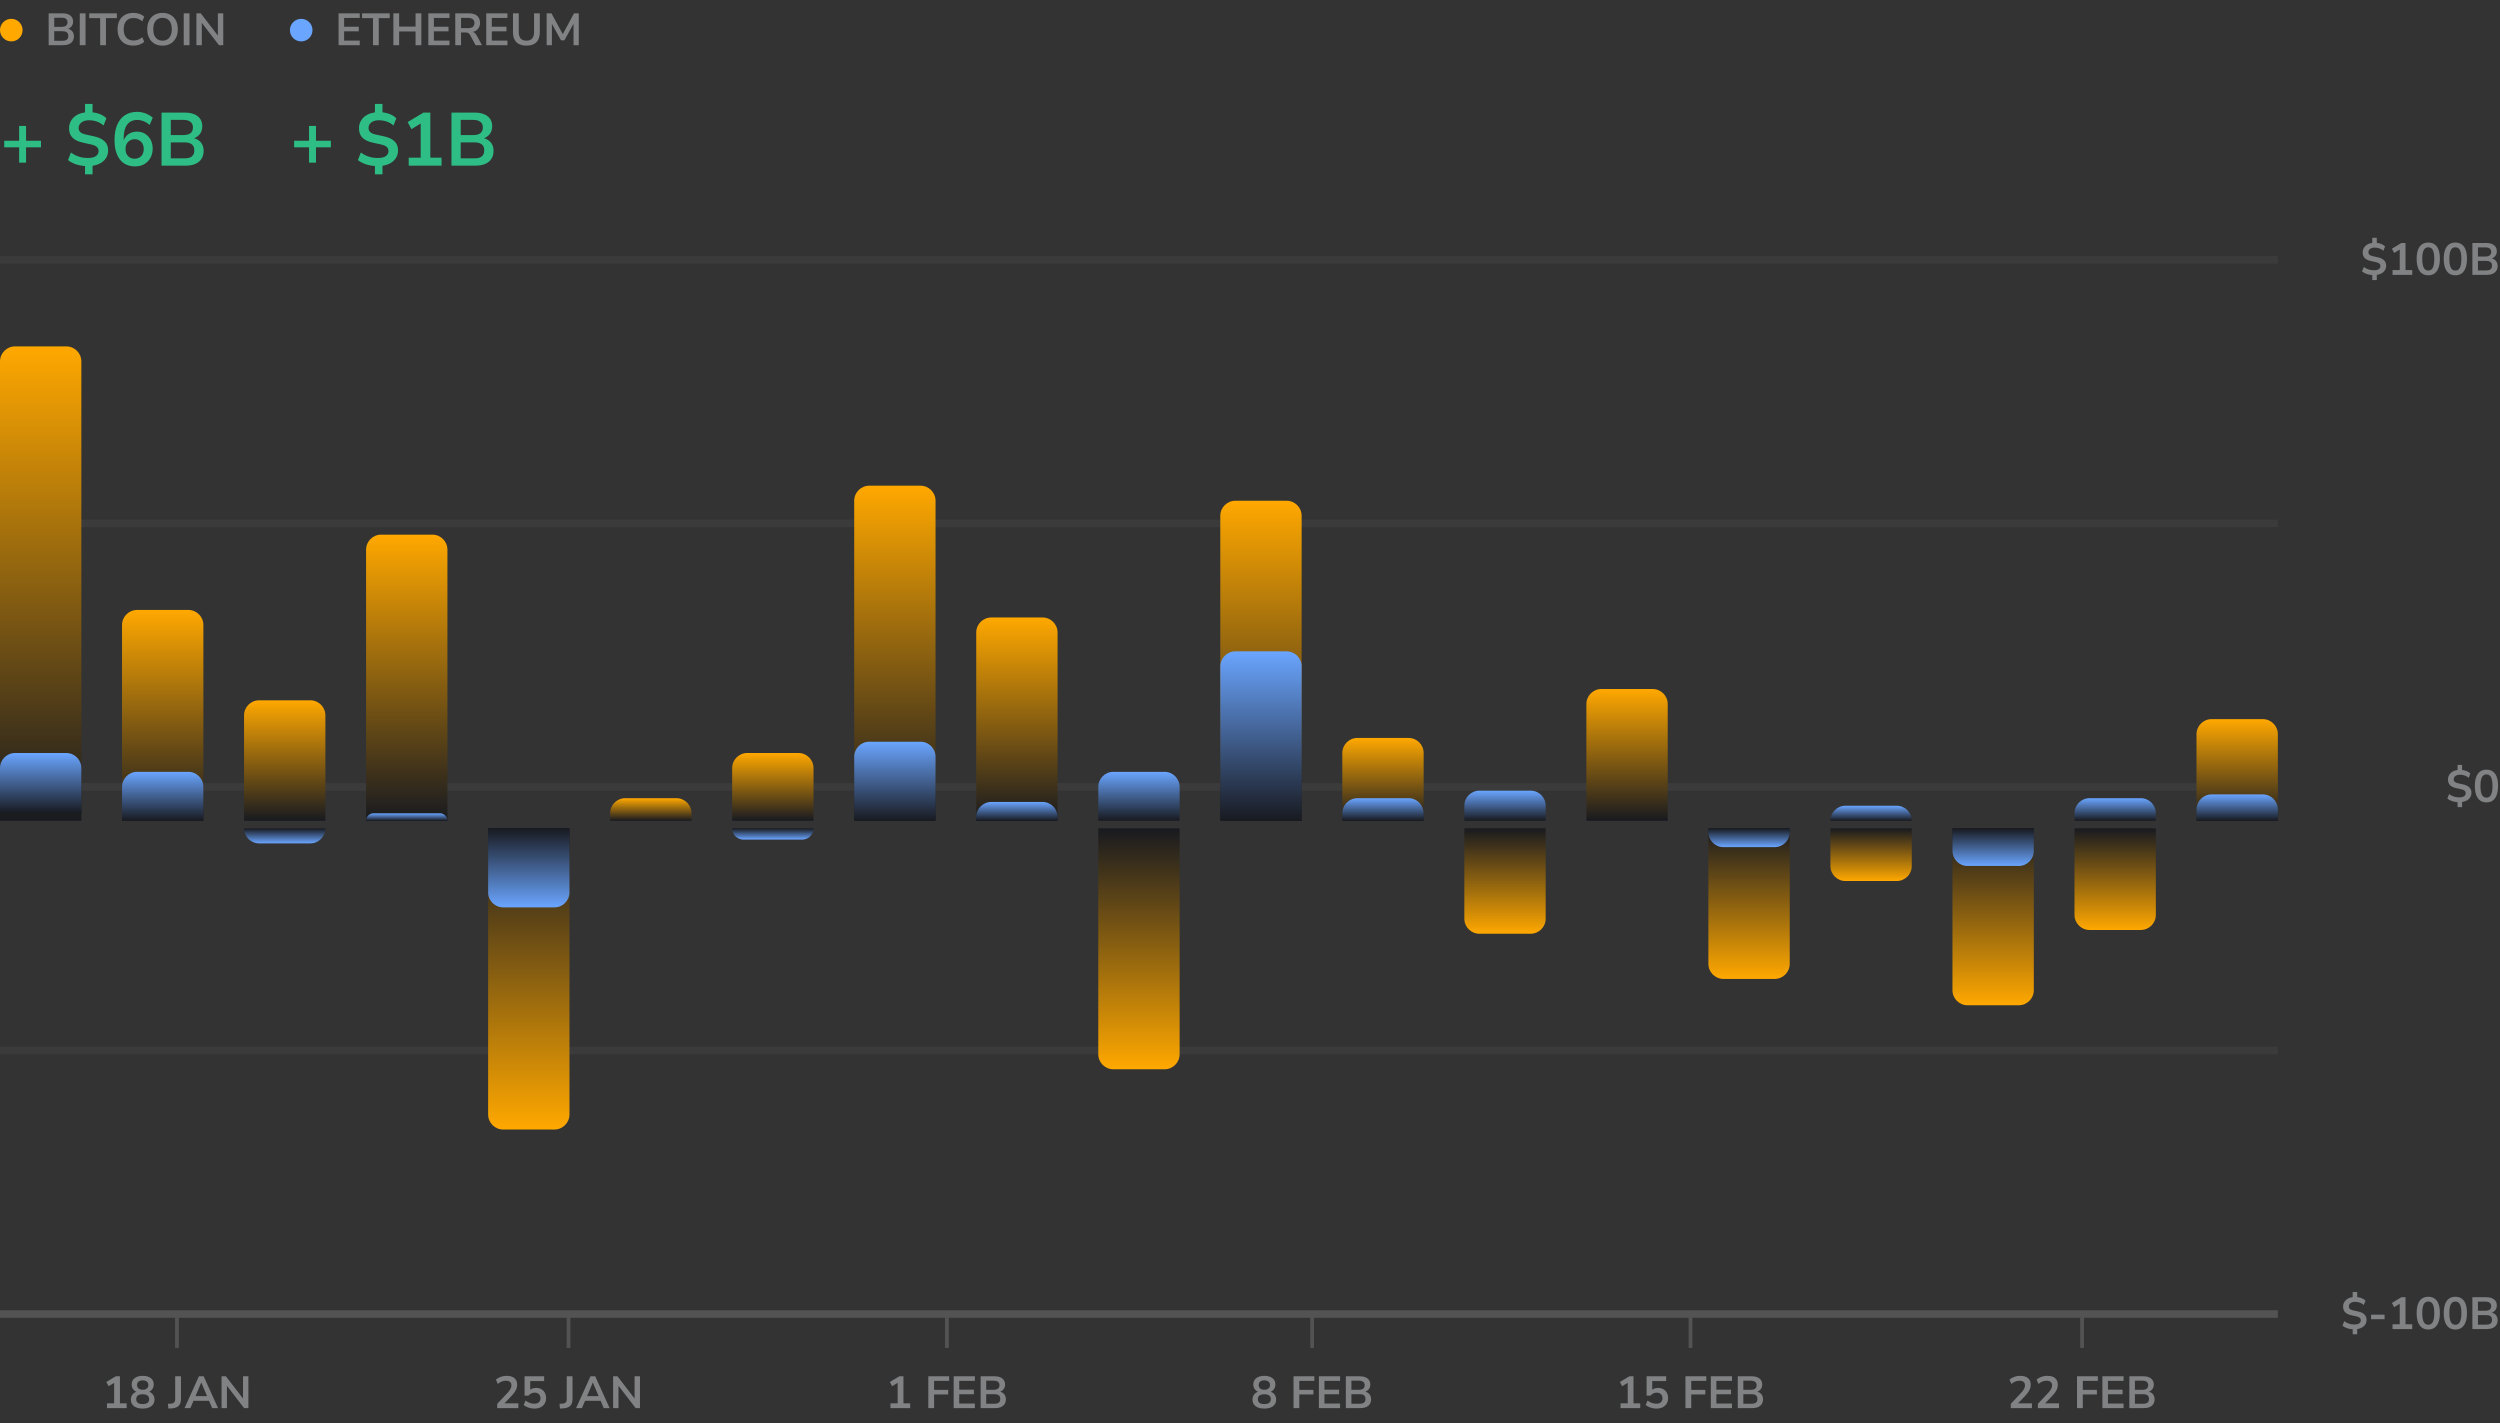 <svg width="664" height="378" viewBox="0 0 664 378" fill="none" xmlns="http://www.w3.org/2000/svg">
<rect x="0" y="0" width="664" height="378" fill="#333333" stroke="none"/>
<rect y="68" width="605" height="2" fill="white" fill-opacity="0.04"/>
<rect y="138" width="605" height="2" fill="white" fill-opacity="0.04"/>
<rect y="208" width="605" height="2" fill="white" fill-opacity="0.04"/>
<rect y="278" width="605" height="2" fill="white" fill-opacity="0.04"/>
<rect y="348" width="605" height="2" fill="white" fill-opacity="0.16"/>
<rect x="46.5" y="350" width="1" height="8" fill="white" fill-opacity="0.16"/>
<path d="M28.41 374V372.728H30.318V366.836H31.062L28.842 368.18L28.242 367.052L30.762 365.54H31.854V372.728H33.642V374H28.41ZM37.897 374.12C36.913 374.12 36.141 373.908 35.581 373.484C35.029 373.06 34.753 372.472 34.753 371.72C34.753 371.32 34.833 370.968 34.993 370.664C35.161 370.352 35.389 370.1 35.677 369.908C35.965 369.716 36.293 369.596 36.661 369.548V369.8C36.325 369.728 36.029 369.596 35.773 369.404C35.517 369.204 35.317 368.96 35.173 368.672C35.037 368.376 34.969 368.052 34.969 367.7C34.969 366.988 35.233 366.432 35.761 366.032C36.289 365.624 37.005 365.42 37.909 365.42C38.805 365.42 39.517 365.624 40.045 366.032C40.573 366.432 40.837 366.988 40.837 367.7C40.837 368.052 40.765 368.376 40.621 368.672C40.485 368.968 40.289 369.212 40.033 369.404C39.785 369.596 39.493 369.724 39.157 369.788V369.548C39.533 369.596 39.861 369.72 40.141 369.92C40.421 370.112 40.641 370.364 40.801 370.676C40.961 370.98 41.041 371.328 41.041 371.72C41.041 372.472 40.761 373.06 40.201 373.484C39.649 373.908 38.881 374.12 37.897 374.12ZM37.897 372.92C38.465 372.92 38.893 372.812 39.181 372.596C39.469 372.372 39.613 372.044 39.613 371.612C39.613 371.18 39.469 370.856 39.181 370.64C38.893 370.424 38.465 370.316 37.897 370.316C37.337 370.316 36.909 370.424 36.613 370.64C36.325 370.856 36.181 371.18 36.181 371.612C36.181 372.044 36.325 372.372 36.613 372.596C36.909 372.812 37.337 372.92 37.897 372.92ZM37.897 369.116C38.369 369.116 38.737 369.004 39.001 368.78C39.273 368.556 39.409 368.248 39.409 367.856C39.409 367.472 39.273 367.172 39.001 366.956C38.737 366.732 38.369 366.62 37.897 366.62C37.425 366.62 37.057 366.732 36.793 366.956C36.529 367.172 36.397 367.476 36.397 367.868C36.397 368.252 36.529 368.556 36.793 368.78C37.057 369.004 37.425 369.116 37.897 369.116ZM44.715 374.108L44.607 372.848L45.459 372.8C45.699 372.784 45.895 372.732 46.047 372.644C46.207 372.548 46.327 372.416 46.407 372.248C46.487 372.072 46.527 371.864 46.527 371.624V365.54H48.063V371.612C48.063 372.116 47.975 372.544 47.799 372.896C47.623 373.248 47.359 373.52 47.007 373.712C46.655 373.904 46.219 374.02 45.699 374.06L44.715 374.108ZM49.004 374L52.832 365.54H54.092L57.92 374H56.36L55.34 371.624L55.988 372.044H50.924L51.572 371.624L50.564 374H49.004ZM53.444 367.208L51.764 371.204L51.452 370.82H55.46L55.16 371.204L53.468 367.208H53.444ZM58.846 374V365.54H59.998L64.858 371.852H64.546V365.54H65.974V374H64.834L59.974 367.676H60.274V374H58.846Z" fill="#808283"/>
<rect x="150.5" y="350" width="1" height="8" fill="white" fill-opacity="0.16"/>
<path d="M132.062 374V372.86L134.798 369.944C135.046 369.68 135.242 369.436 135.386 369.212C135.538 368.988 135.65 368.772 135.722 368.564C135.794 368.356 135.83 368.148 135.83 367.94C135.83 367.54 135.702 367.236 135.446 367.028C135.198 366.82 134.834 366.716 134.354 366.716C133.978 366.716 133.61 366.788 133.25 366.932C132.898 367.068 132.558 367.284 132.23 367.58L131.714 366.428C132.05 366.124 132.47 365.88 132.974 365.696C133.478 365.512 134.002 365.42 134.546 365.42C135.154 365.42 135.666 365.512 136.082 365.696C136.498 365.88 136.814 366.148 137.03 366.5C137.246 366.852 137.354 367.28 137.354 367.784C137.354 368.04 137.322 368.292 137.258 368.54C137.202 368.78 137.11 369.02 136.982 369.26C136.862 369.5 136.706 369.748 136.514 370.004C136.33 370.252 136.106 370.512 135.842 370.784L133.586 373.136V372.728H137.678V374H132.062ZM141.969 374.12C141.601 374.12 141.237 374.08 140.877 374C140.525 373.92 140.193 373.808 139.881 373.664C139.577 373.52 139.313 373.352 139.089 373.16L139.593 371.984C139.961 372.264 140.341 372.476 140.733 372.62C141.125 372.756 141.529 372.824 141.945 372.824C142.449 372.824 142.841 372.696 143.121 372.44C143.409 372.176 143.553 371.824 143.553 371.384C143.553 370.936 143.417 370.576 143.145 370.304C142.873 370.024 142.501 369.884 142.029 369.884C141.685 369.884 141.377 369.952 141.105 370.088C140.833 370.216 140.585 370.416 140.361 370.688H139.329V365.54H144.525V366.812H140.829V369.5H140.433C140.641 369.22 140.913 369.004 141.249 368.852C141.593 368.7 141.973 368.624 142.389 368.624C142.925 368.624 143.389 368.74 143.781 368.972C144.181 369.196 144.489 369.512 144.705 369.92C144.929 370.32 145.041 370.788 145.041 371.324C145.041 371.876 144.917 372.364 144.669 372.788C144.421 373.204 144.065 373.532 143.601 373.772C143.145 374.004 142.601 374.12 141.969 374.12ZM148.715 374.108L148.607 372.848L149.459 372.8C149.699 372.784 149.895 372.732 150.047 372.644C150.207 372.548 150.327 372.416 150.407 372.248C150.487 372.072 150.527 371.864 150.527 371.624V365.54H152.063V371.612C152.063 372.116 151.975 372.544 151.799 372.896C151.623 373.248 151.359 373.52 151.007 373.712C150.655 373.904 150.219 374.02 149.699 374.06L148.715 374.108ZM153.004 374L156.832 365.54H158.092L161.92 374H160.36L159.34 371.624L159.988 372.044H154.924L155.572 371.624L154.564 374H153.004ZM157.444 367.208L155.764 371.204L155.452 370.82H159.46L159.16 371.204L157.468 367.208H157.444ZM162.846 374V365.54H163.998L168.858 371.852H168.546V365.54H169.974V374H168.834L163.974 367.676H164.274V374H162.846Z" fill="#808283"/>
<rect x="251" y="350" width="1" height="8" fill="white" fill-opacity="0.16"/>
<path d="M236.513 374V372.728H238.421V366.836H239.165L236.945 368.18L236.345 367.052L238.865 365.54H239.957V372.728H241.745V374H236.513ZM246.559 374V365.54H252.091V366.764H248.095V369.152H251.839V370.376H248.095V374H246.559ZM253.297 374V365.54H258.925V366.764H254.773V369.092H258.661V370.316H254.773V372.776H258.925V374H253.297ZM260.457 374V365.54H264.153C265.041 365.54 265.729 365.736 266.217 366.128C266.705 366.512 266.949 367.048 266.949 367.736C266.949 368.248 266.801 368.68 266.505 369.032C266.209 369.384 265.805 369.62 265.293 369.74V369.56C265.685 369.616 266.021 369.736 266.301 369.92C266.581 370.104 266.793 370.34 266.937 370.628C267.089 370.916 267.165 371.252 267.165 371.636C267.165 372.132 267.049 372.56 266.817 372.92C266.593 373.272 266.265 373.54 265.833 373.724C265.401 373.908 264.885 374 264.285 374H260.457ZM261.933 372.836H264.093C264.309 372.836 264.501 372.82 264.669 372.788C264.845 372.756 264.993 372.708 265.113 372.644C265.241 372.572 265.345 372.484 265.425 372.38C265.513 372.276 265.577 372.156 265.617 372.02C265.657 371.884 265.677 371.732 265.677 371.564C265.677 371.388 265.657 371.232 265.617 371.096C265.577 370.96 265.513 370.844 265.425 370.748C265.345 370.644 265.241 370.56 265.113 370.496C264.993 370.424 264.845 370.372 264.669 370.34C264.501 370.308 264.309 370.292 264.093 370.292H261.933V372.836ZM261.933 369.128H263.889C264.417 369.128 264.809 369.028 265.065 368.828C265.329 368.62 265.461 368.316 265.461 367.916C265.461 367.516 265.329 367.216 265.065 367.016C264.809 366.808 264.417 366.704 263.889 366.704H261.933V369.128Z" fill="#808283"/>
<rect x="348" y="350" width="1" height="8" fill="white" fill-opacity="0.16"/>
<path d="M335.805 374.12C334.821 374.12 334.049 373.908 333.489 373.484C332.937 373.06 332.661 372.472 332.661 371.72C332.661 371.32 332.741 370.968 332.901 370.664C333.069 370.352 333.297 370.1 333.585 369.908C333.873 369.716 334.201 369.596 334.569 369.548V369.8C334.233 369.728 333.937 369.596 333.681 369.404C333.425 369.204 333.225 368.96 333.081 368.672C332.945 368.376 332.877 368.052 332.877 367.7C332.877 366.988 333.141 366.432 333.669 366.032C334.197 365.624 334.913 365.42 335.817 365.42C336.713 365.42 337.425 365.624 337.953 366.032C338.481 366.432 338.745 366.988 338.745 367.7C338.745 368.052 338.673 368.376 338.529 368.672C338.393 368.968 338.197 369.212 337.941 369.404C337.693 369.596 337.401 369.724 337.065 369.788V369.548C337.441 369.596 337.769 369.72 338.049 369.92C338.329 370.112 338.549 370.364 338.709 370.676C338.869 370.98 338.949 371.328 338.949 371.72C338.949 372.472 338.669 373.06 338.109 373.484C337.557 373.908 336.789 374.12 335.805 374.12ZM335.805 372.92C336.373 372.92 336.801 372.812 337.089 372.596C337.377 372.372 337.521 372.044 337.521 371.612C337.521 371.18 337.377 370.856 337.089 370.64C336.801 370.424 336.373 370.316 335.805 370.316C335.245 370.316 334.817 370.424 334.521 370.64C334.233 370.856 334.089 371.18 334.089 371.612C334.089 372.044 334.233 372.372 334.521 372.596C334.817 372.812 335.245 372.92 335.805 372.92ZM335.805 369.116C336.277 369.116 336.645 369.004 336.909 368.78C337.181 368.556 337.317 368.248 337.317 367.856C337.317 367.472 337.181 367.172 336.909 366.956C336.645 366.732 336.277 366.62 335.805 366.62C335.333 366.62 334.965 366.732 334.701 366.956C334.437 367.172 334.305 367.476 334.305 367.868C334.305 368.252 334.437 368.556 334.701 368.78C334.965 369.004 335.333 369.116 335.805 369.116ZM343.559 374V365.54H349.091V366.764H345.095V369.152H348.839V370.376H345.095V374H343.559ZM350.297 374V365.54H355.925V366.764H351.773V369.092H355.661V370.316H351.773V372.776H355.925V374H350.297ZM357.457 374V365.54H361.153C362.041 365.54 362.729 365.736 363.217 366.128C363.705 366.512 363.949 367.048 363.949 367.736C363.949 368.248 363.801 368.68 363.505 369.032C363.209 369.384 362.805 369.62 362.293 369.74V369.56C362.685 369.616 363.021 369.736 363.301 369.92C363.581 370.104 363.793 370.34 363.937 370.628C364.089 370.916 364.165 371.252 364.165 371.636C364.165 372.132 364.049 372.56 363.817 372.92C363.593 373.272 363.265 373.54 362.833 373.724C362.401 373.908 361.885 374 361.285 374H357.457ZM358.933 372.836H361.093C361.309 372.836 361.501 372.82 361.669 372.788C361.845 372.756 361.993 372.708 362.113 372.644C362.241 372.572 362.345 372.484 362.425 372.38C362.513 372.276 362.577 372.156 362.617 372.02C362.657 371.884 362.677 371.732 362.677 371.564C362.677 371.388 362.657 371.232 362.617 371.096C362.577 370.96 362.513 370.844 362.425 370.748C362.345 370.644 362.241 370.56 362.113 370.496C361.993 370.424 361.845 370.372 361.669 370.34C361.501 370.308 361.309 370.292 361.093 370.292H358.933V372.836ZM358.933 369.128H360.889C361.417 369.128 361.809 369.028 362.065 368.828C362.329 368.62 362.461 368.316 362.461 367.916C362.461 367.516 362.329 367.216 362.065 367.016C361.809 366.808 361.417 366.704 360.889 366.704H358.933V369.128Z" fill="#808283"/>
<rect x="448.5" y="350" width="1" height="8" fill="white" fill-opacity="0.16"/>
<path d="M430.415 374V372.728H432.323V366.836H433.067L430.847 368.18L430.247 367.052L432.767 365.54H433.859V372.728H435.647V374H430.415ZM439.975 374.12C439.607 374.12 439.243 374.08 438.883 374C438.531 373.92 438.199 373.808 437.887 373.664C437.583 373.52 437.319 373.352 437.095 373.16L437.599 371.984C437.967 372.264 438.347 372.476 438.739 372.62C439.131 372.756 439.535 372.824 439.951 372.824C440.455 372.824 440.847 372.696 441.127 372.44C441.415 372.176 441.559 371.824 441.559 371.384C441.559 370.936 441.423 370.576 441.151 370.304C440.879 370.024 440.507 369.884 440.035 369.884C439.691 369.884 439.383 369.952 439.111 370.088C438.839 370.216 438.591 370.416 438.367 370.688H437.335V365.54H442.531V366.812H438.835V369.5H438.439C438.647 369.22 438.919 369.004 439.255 368.852C439.599 368.7 439.979 368.624 440.395 368.624C440.931 368.624 441.395 368.74 441.787 368.972C442.187 369.196 442.495 369.512 442.711 369.92C442.935 370.32 443.047 370.788 443.047 371.324C443.047 371.876 442.923 372.364 442.675 372.788C442.427 373.204 442.071 373.532 441.607 373.772C441.151 374.004 440.607 374.12 439.975 374.12ZM447.656 374V365.54H453.188V366.764H449.192V369.152H452.936V370.376H449.192V374H447.656ZM454.395 374V365.54H460.023V366.764H455.871V369.092H459.759V370.316H455.871V372.776H460.023V374H454.395ZM461.555 374V365.54H465.251C466.139 365.54 466.827 365.736 467.315 366.128C467.803 366.512 468.047 367.048 468.047 367.736C468.047 368.248 467.899 368.68 467.603 369.032C467.307 369.384 466.903 369.62 466.391 369.74V369.56C466.783 369.616 467.119 369.736 467.399 369.92C467.679 370.104 467.891 370.34 468.035 370.628C468.187 370.916 468.263 371.252 468.263 371.636C468.263 372.132 468.147 372.56 467.915 372.92C467.691 373.272 467.363 373.54 466.931 373.724C466.499 373.908 465.983 374 465.383 374H461.555ZM463.031 372.836H465.191C465.407 372.836 465.599 372.82 465.767 372.788C465.943 372.756 466.091 372.708 466.211 372.644C466.339 372.572 466.443 372.484 466.523 372.38C466.611 372.276 466.675 372.156 466.715 372.02C466.755 371.884 466.775 371.732 466.775 371.564C466.775 371.388 466.755 371.232 466.715 371.096C466.675 370.96 466.611 370.844 466.523 370.748C466.443 370.644 466.339 370.56 466.211 370.496C466.091 370.424 465.943 370.372 465.767 370.34C465.599 370.308 465.407 370.292 465.191 370.292H463.031V372.836ZM463.031 369.128H464.987C465.515 369.128 465.907 369.028 466.163 368.828C466.427 368.62 466.559 368.316 466.559 367.916C466.559 367.516 466.427 367.216 466.163 367.016C465.907 366.808 465.515 366.704 464.987 366.704H463.031V369.128Z" fill="#808283"/>
<rect x="552.5" y="350" width="1" height="8" fill="white" fill-opacity="0.16"/>
<path d="M534.067 374V372.86L536.803 369.944C537.051 369.68 537.247 369.436 537.391 369.212C537.543 368.988 537.655 368.772 537.727 368.564C537.799 368.356 537.835 368.148 537.835 367.94C537.835 367.54 537.707 367.236 537.451 367.028C537.203 366.82 536.839 366.716 536.359 366.716C535.983 366.716 535.615 366.788 535.255 366.932C534.903 367.068 534.563 367.284 534.235 367.58L533.719 366.428C534.055 366.124 534.475 365.88 534.979 365.696C535.483 365.512 536.007 365.42 536.551 365.42C537.159 365.42 537.671 365.512 538.087 365.696C538.503 365.88 538.819 366.148 539.035 366.5C539.251 366.852 539.359 367.28 539.359 367.784C539.359 368.04 539.327 368.292 539.263 368.54C539.207 368.78 539.115 369.02 538.987 369.26C538.867 369.5 538.711 369.748 538.519 370.004C538.335 370.252 538.111 370.512 537.847 370.784L535.591 373.136V372.728H539.683V374H534.067ZM541.263 374V372.86L543.999 369.944C544.247 369.68 544.443 369.436 544.587 369.212C544.739 368.988 544.851 368.772 544.923 368.564C544.995 368.356 545.031 368.148 545.031 367.94C545.031 367.54 544.903 367.236 544.647 367.028C544.399 366.82 544.035 366.716 543.555 366.716C543.179 366.716 542.811 366.788 542.451 366.932C542.099 367.068 541.759 367.284 541.431 367.58L540.915 366.428C541.251 366.124 541.671 365.88 542.175 365.696C542.679 365.512 543.203 365.42 543.747 365.42C544.355 365.42 544.867 365.512 545.283 365.696C545.699 365.88 546.015 366.148 546.231 366.5C546.447 366.852 546.555 367.28 546.555 367.784C546.555 368.04 546.523 368.292 546.459 368.54C546.403 368.78 546.311 369.02 546.183 369.26C546.063 369.5 545.907 369.748 545.715 370.004C545.531 370.252 545.307 370.512 545.043 370.784L542.787 373.136V372.728H546.879V374H541.263ZM551.656 374V365.54H557.188V366.764H553.192V369.152H556.936V370.376H553.192V374H551.656ZM558.395 374V365.54H564.023V366.764H559.871V369.092H563.759V370.316H559.871V372.776H564.023V374H558.395ZM565.555 374V365.54H569.251C570.139 365.54 570.827 365.736 571.315 366.128C571.803 366.512 572.047 367.048 572.047 367.736C572.047 368.248 571.899 368.68 571.603 369.032C571.307 369.384 570.903 369.62 570.391 369.74V369.56C570.783 369.616 571.119 369.736 571.399 369.92C571.679 370.104 571.891 370.34 572.035 370.628C572.187 370.916 572.263 371.252 572.263 371.636C572.263 372.132 572.147 372.56 571.915 372.92C571.691 373.272 571.363 373.54 570.931 373.724C570.499 373.908 569.983 374 569.383 374H565.555ZM567.031 372.836H569.191C569.407 372.836 569.599 372.82 569.767 372.788C569.943 372.756 570.091 372.708 570.211 372.644C570.339 372.572 570.443 372.484 570.523 372.38C570.611 372.276 570.675 372.156 570.715 372.02C570.755 371.884 570.775 371.732 570.775 371.564C570.775 371.388 570.755 371.232 570.715 371.096C570.675 370.96 570.611 370.844 570.523 370.748C570.443 370.644 570.339 370.56 570.211 370.496C570.091 370.424 569.943 370.372 569.767 370.34C569.599 370.308 569.407 370.292 569.191 370.292H567.031V372.836ZM567.031 369.128H568.987C569.515 369.128 569.907 369.028 570.163 368.828C570.427 368.62 570.559 368.316 570.559 367.916C570.559 367.516 570.427 367.216 570.163 367.016C569.907 366.808 569.515 366.704 568.987 366.704H567.031V369.128Z" fill="#808283"/>
<path d="M624.874 354.38V352.808L625.15 353.072C624.566 353.056 624.014 352.968 623.494 352.808C622.982 352.64 622.538 352.408 622.162 352.112L622.63 350.9C622.878 351.084 623.142 351.244 623.422 351.38C623.71 351.508 624.01 351.608 624.322 351.68C624.642 351.744 624.982 351.776 625.342 351.776C625.926 351.776 626.354 351.672 626.626 351.464C626.898 351.256 627.034 350.996 627.034 350.684C627.034 350.404 626.942 350.18 626.758 350.012C626.574 349.844 626.246 349.708 625.774 349.604L624.502 349.328C623.782 349.168 623.238 348.904 622.87 348.536C622.51 348.16 622.33 347.664 622.33 347.048C622.33 346.576 622.446 346.156 622.678 345.788C622.91 345.412 623.234 345.112 623.65 344.888C624.066 344.664 624.554 344.532 625.114 344.492L624.874 344.672V343.16H626.074V344.672L625.822 344.48C626.278 344.504 626.726 344.596 627.166 344.756C627.614 344.916 627.986 345.148 628.282 345.452L627.826 346.604C627.522 346.324 627.174 346.116 626.782 345.98C626.39 345.836 625.962 345.764 625.498 345.764C625.002 345.764 624.602 345.88 624.298 346.112C624.002 346.336 623.854 346.632 623.854 347C623.854 347.272 623.946 347.492 624.13 347.66C624.314 347.828 624.61 347.956 625.018 348.044L626.29 348.32C627.058 348.488 627.626 348.756 627.994 349.124C628.37 349.484 628.558 349.964 628.558 350.564C628.558 351.028 628.442 351.44 628.21 351.8C627.978 352.152 627.658 352.436 627.25 352.652C626.85 352.86 626.382 352.992 625.846 353.048L626.074 352.796V354.38H624.874ZM629.765 350.384V349.184H633.341V350.384H629.765ZM635.46 353V351.728H637.368V345.836H638.112L635.892 347.18L635.292 346.052L637.812 344.54H638.904V351.728H640.692V353H635.46ZM644.948 353.12C644.284 353.12 643.72 352.952 643.256 352.616C642.8 352.272 642.452 351.776 642.212 351.128C641.98 350.48 641.864 349.688 641.864 348.752C641.864 347.808 641.98 347.016 642.212 346.376C642.452 345.728 642.8 345.24 643.256 344.912C643.72 344.584 644.284 344.42 644.948 344.42C645.62 344.42 646.184 344.584 646.64 344.912C647.104 345.24 647.452 345.724 647.684 346.364C647.916 347.004 648.032 347.796 648.032 348.74C648.032 349.676 647.912 350.472 647.672 351.128C647.44 351.776 647.096 352.272 646.64 352.616C646.184 352.952 645.62 353.12 644.948 353.12ZM644.948 351.86C645.492 351.86 645.892 351.612 646.148 351.116C646.412 350.612 646.544 349.82 646.544 348.74C646.544 347.668 646.412 346.892 646.148 346.412C645.892 345.924 645.492 345.68 644.948 345.68C644.412 345.68 644.012 345.924 643.748 346.412C643.484 346.892 643.352 347.672 643.352 348.752C643.352 349.824 643.484 350.612 643.748 351.116C644.012 351.612 644.412 351.86 644.948 351.86ZM652.143 353.12C651.479 353.12 650.915 352.952 650.451 352.616C649.995 352.272 649.647 351.776 649.407 351.128C649.175 350.48 649.059 349.688 649.059 348.752C649.059 347.808 649.175 347.016 649.407 346.376C649.647 345.728 649.995 345.24 650.451 344.912C650.915 344.584 651.479 344.42 652.143 344.42C652.815 344.42 653.379 344.584 653.835 344.912C654.299 345.24 654.647 345.724 654.879 346.364C655.111 347.004 655.227 347.796 655.227 348.74C655.227 349.676 655.107 350.472 654.867 351.128C654.635 351.776 654.291 352.272 653.835 352.616C653.379 352.952 652.815 353.12 652.143 353.12ZM652.143 351.86C652.687 351.86 653.087 351.612 653.343 351.116C653.607 350.612 653.739 349.82 653.739 348.74C653.739 347.668 653.607 346.892 653.343 346.412C653.087 345.924 652.687 345.68 652.143 345.68C651.607 345.68 651.207 345.924 650.943 346.412C650.679 346.892 650.547 347.672 650.547 348.752C650.547 349.824 650.679 350.612 650.943 351.116C651.207 351.612 651.607 351.86 652.143 351.86ZM656.662 353V344.54H660.358C661.246 344.54 661.934 344.736 662.422 345.128C662.91 345.512 663.154 346.048 663.154 346.736C663.154 347.248 663.006 347.68 662.71 348.032C662.414 348.384 662.01 348.62 661.498 348.74V348.56C661.89 348.616 662.226 348.736 662.506 348.92C662.786 349.104 662.998 349.34 663.142 349.628C663.294 349.916 663.37 350.252 663.37 350.636C663.37 351.132 663.254 351.56 663.022 351.92C662.798 352.272 662.47 352.54 662.038 352.724C661.606 352.908 661.09 353 660.49 353H656.662ZM658.138 351.836H660.298C660.514 351.836 660.706 351.82 660.874 351.788C661.05 351.756 661.198 351.708 661.318 351.644C661.446 351.572 661.55 351.484 661.63 351.38C661.718 351.276 661.782 351.156 661.822 351.02C661.862 350.884 661.882 350.732 661.882 350.564C661.882 350.388 661.862 350.232 661.822 350.096C661.782 349.96 661.718 349.844 661.63 349.748C661.55 349.644 661.446 349.56 661.318 349.496C661.198 349.424 661.05 349.372 660.874 349.34C660.706 349.308 660.514 349.292 660.298 349.292H658.138V351.836ZM658.138 348.128H660.094C660.622 348.128 661.014 348.028 661.27 347.828C661.534 347.62 661.666 347.316 661.666 346.916C661.666 346.516 661.534 346.216 661.27 346.016C661.014 345.808 660.622 345.704 660.094 345.704H658.138V348.128Z" fill="#808283"/>
<path d="M652.729 214.38V212.808L653.005 213.072C652.421 213.056 651.869 212.968 651.349 212.808C650.837 212.64 650.393 212.408 650.017 212.112L650.485 210.9C650.733 211.084 650.997 211.244 651.277 211.38C651.565 211.508 651.865 211.608 652.177 211.68C652.497 211.744 652.837 211.776 653.197 211.776C653.781 211.776 654.209 211.672 654.481 211.464C654.753 211.256 654.889 210.996 654.889 210.684C654.889 210.404 654.797 210.18 654.613 210.012C654.429 209.844 654.101 209.708 653.629 209.604L652.357 209.328C651.637 209.168 651.093 208.904 650.725 208.536C650.365 208.16 650.185 207.664 650.185 207.048C650.185 206.576 650.301 206.156 650.533 205.788C650.765 205.412 651.089 205.112 651.505 204.888C651.921 204.664 652.409 204.532 652.969 204.492L652.729 204.672V203.16H653.929V204.672L653.677 204.48C654.133 204.504 654.581 204.596 655.021 204.756C655.469 204.916 655.841 205.148 656.137 205.452L655.681 206.604C655.377 206.324 655.029 206.116 654.637 205.98C654.245 205.836 653.817 205.764 653.353 205.764C652.857 205.764 652.457 205.88 652.153 206.112C651.857 206.336 651.709 206.632 651.709 207C651.709 207.272 651.801 207.492 651.985 207.66C652.169 207.828 652.465 207.956 652.873 208.044L654.145 208.32C654.913 208.488 655.481 208.756 655.849 209.124C656.225 209.484 656.413 209.964 656.413 210.564C656.413 211.028 656.297 211.44 656.065 211.8C655.833 212.152 655.513 212.436 655.105 212.652C654.705 212.86 654.237 212.992 653.701 213.048L653.929 212.796V214.38H652.729ZM660.405 213.12C659.741 213.12 659.177 212.952 658.713 212.616C658.257 212.272 657.909 211.776 657.669 211.128C657.437 210.48 657.321 209.688 657.321 208.752C657.321 207.808 657.437 207.016 657.669 206.376C657.909 205.728 658.257 205.24 658.713 204.912C659.177 204.584 659.741 204.42 660.405 204.42C661.077 204.42 661.641 204.584 662.097 204.912C662.561 205.24 662.909 205.724 663.141 206.364C663.373 207.004 663.489 207.796 663.489 208.74C663.489 209.676 663.369 210.472 663.129 211.128C662.897 211.776 662.553 212.272 662.097 212.616C661.641 212.952 661.077 213.12 660.405 213.12ZM660.405 211.86C660.949 211.86 661.349 211.612 661.605 211.116C661.869 210.612 662.001 209.82 662.001 208.74C662.001 207.668 661.869 206.892 661.605 206.412C661.349 205.924 660.949 205.68 660.405 205.68C659.869 205.68 659.469 205.924 659.205 206.412C658.941 206.892 658.809 207.672 658.809 208.752C658.809 209.824 658.941 210.612 659.205 211.116C659.469 211.612 659.869 211.86 660.405 211.86Z" fill="#808283"/>
<path d="M630.077 74.38V72.808L630.353 73.072C629.769 73.056 629.217 72.968 628.697 72.808C628.185 72.64 627.741 72.408 627.365 72.112L627.833 70.9C628.081 71.084 628.345 71.244 628.625 71.38C628.913 71.508 629.213 71.608 629.525 71.68C629.845 71.744 630.185 71.776 630.545 71.776C631.129 71.776 631.557 71.672 631.829 71.464C632.101 71.256 632.237 70.996 632.237 70.684C632.237 70.404 632.145 70.18 631.961 70.012C631.777 69.844 631.449 69.708 630.977 69.604L629.705 69.328C628.985 69.168 628.441 68.904 628.073 68.536C627.713 68.16 627.533 67.664 627.533 67.048C627.533 66.576 627.649 66.156 627.881 65.788C628.113 65.412 628.437 65.112 628.853 64.888C629.269 64.664 629.757 64.532 630.317 64.492L630.077 64.672V63.16H631.277V64.672L631.025 64.48C631.481 64.504 631.929 64.596 632.369 64.756C632.817 64.916 633.189 65.148 633.485 65.452L633.029 66.604C632.725 66.324 632.377 66.116 631.985 65.98C631.593 65.836 631.165 65.764 630.701 65.764C630.205 65.764 629.805 65.88 629.501 66.112C629.205 66.336 629.057 66.632 629.057 67C629.057 67.272 629.149 67.492 629.333 67.66C629.517 67.828 629.813 67.956 630.221 68.044L631.493 68.32C632.261 68.488 632.829 68.756 633.197 69.124C633.573 69.484 633.761 69.964 633.761 70.564C633.761 71.028 633.645 71.44 633.413 71.8C633.181 72.152 632.861 72.436 632.453 72.652C632.053 72.86 631.585 72.992 631.049 73.048L631.277 72.796V74.38H630.077ZM635.46 73V71.728H637.368V65.836H638.112L635.892 67.18L635.292 66.052L637.812 64.54H638.904V71.728H640.692V73H635.46ZM644.948 73.12C644.284 73.12 643.72 72.952 643.256 72.616C642.8 72.272 642.452 71.776 642.212 71.128C641.98 70.48 641.864 69.688 641.864 68.752C641.864 67.808 641.98 67.016 642.212 66.376C642.452 65.728 642.8 65.24 643.256 64.912C643.72 64.584 644.284 64.42 644.948 64.42C645.62 64.42 646.184 64.584 646.64 64.912C647.104 65.24 647.452 65.724 647.684 66.364C647.916 67.004 648.032 67.796 648.032 68.74C648.032 69.676 647.912 70.472 647.672 71.128C647.44 71.776 647.096 72.272 646.64 72.616C646.184 72.952 645.62 73.12 644.948 73.12ZM644.948 71.86C645.492 71.86 645.892 71.612 646.148 71.116C646.412 70.612 646.544 69.82 646.544 68.74C646.544 67.668 646.412 66.892 646.148 66.412C645.892 65.924 645.492 65.68 644.948 65.68C644.412 65.68 644.012 65.924 643.748 66.412C643.484 66.892 643.352 67.672 643.352 68.752C643.352 69.824 643.484 70.612 643.748 71.116C644.012 71.612 644.412 71.86 644.948 71.86ZM652.143 73.12C651.479 73.12 650.915 72.952 650.451 72.616C649.995 72.272 649.647 71.776 649.407 71.128C649.175 70.48 649.059 69.688 649.059 68.752C649.059 67.808 649.175 67.016 649.407 66.376C649.647 65.728 649.995 65.24 650.451 64.912C650.915 64.584 651.479 64.42 652.143 64.42C652.815 64.42 653.379 64.584 653.835 64.912C654.299 65.24 654.647 65.724 654.879 66.364C655.111 67.004 655.227 67.796 655.227 68.74C655.227 69.676 655.107 70.472 654.867 71.128C654.635 71.776 654.291 72.272 653.835 72.616C653.379 72.952 652.815 73.12 652.143 73.12ZM652.143 71.86C652.687 71.86 653.087 71.612 653.343 71.116C653.607 70.612 653.739 69.82 653.739 68.74C653.739 67.668 653.607 66.892 653.343 66.412C653.087 65.924 652.687 65.68 652.143 65.68C651.607 65.68 651.207 65.924 650.943 66.412C650.679 66.892 650.547 67.672 650.547 68.752C650.547 69.824 650.679 70.612 650.943 71.116C651.207 71.612 651.607 71.86 652.143 71.86ZM656.662 73V64.54H660.358C661.246 64.54 661.934 64.736 662.422 65.128C662.91 65.512 663.154 66.048 663.154 66.736C663.154 67.248 663.006 67.68 662.71 68.032C662.414 68.384 662.01 68.62 661.498 68.74V68.56C661.89 68.616 662.226 68.736 662.506 68.92C662.786 69.104 662.998 69.34 663.142 69.628C663.294 69.916 663.37 70.252 663.37 70.636C663.37 71.132 663.254 71.56 663.022 71.92C662.798 72.272 662.47 72.54 662.038 72.724C661.606 72.908 661.09 73 660.49 73H656.662ZM658.138 71.836H660.298C660.514 71.836 660.706 71.82 660.874 71.788C661.05 71.756 661.198 71.708 661.318 71.644C661.446 71.572 661.55 71.484 661.63 71.38C661.718 71.276 661.782 71.156 661.822 71.02C661.862 70.884 661.882 70.732 661.882 70.564C661.882 70.388 661.862 70.232 661.822 70.096C661.782 69.96 661.718 69.844 661.63 69.748C661.55 69.644 661.446 69.56 661.318 69.496C661.198 69.424 661.05 69.372 660.874 69.34C660.706 69.308 660.514 69.292 660.298 69.292H658.138V71.836ZM658.138 68.128H660.094C660.622 68.128 661.014 68.028 661.27 67.828C661.534 67.62 661.666 67.316 661.666 66.916C661.666 66.516 661.534 66.216 661.27 66.016C661.014 65.808 660.622 65.704 660.094 65.704H658.138V68.128Z" fill="#808283"/>
<path d="M5.08 43.2V39.14H1.12V37.38H5.08V33.44H6.92V37.38H10.88V39.14H6.92V43.2H5.08ZM22.583 46.3V43.68L23.043 44.12C22.07 44.093 21.149 43.947 20.283 43.68C19.43 43.4 18.689 43.013 18.063 42.52L18.843 40.5C19.256 40.807 19.696 41.073 20.163 41.3C20.643 41.513 21.143 41.68 21.663 41.8C22.196 41.907 22.763 41.96 23.363 41.96C24.336 41.96 25.049 41.787 25.503 41.44C25.956 41.093 26.183 40.66 26.183 40.14C26.183 39.673 26.029 39.3 25.723 39.02C25.416 38.74 24.869 38.513 24.083 38.34L21.963 37.88C20.763 37.613 19.856 37.173 19.243 36.56C18.643 35.933 18.343 35.107 18.343 34.08C18.343 33.293 18.536 32.593 18.923 31.98C19.309 31.353 19.849 30.853 20.543 30.48C21.236 30.107 22.049 29.887 22.983 29.82L22.583 30.12V27.6H24.583V30.12L24.163 29.8C24.923 29.84 25.669 29.993 26.403 30.26C27.149 30.527 27.77 30.913 28.263 31.42L27.503 33.34C26.996 32.873 26.416 32.527 25.763 32.3C25.11 32.06 24.396 31.94 23.623 31.94C22.796 31.94 22.13 32.133 21.623 32.52C21.13 32.893 20.883 33.387 20.883 34C20.883 34.453 21.036 34.82 21.343 35.1C21.649 35.38 22.143 35.593 22.823 35.74L24.943 36.2C26.223 36.48 27.169 36.927 27.783 37.54C28.41 38.14 28.723 38.94 28.723 39.94C28.723 40.713 28.529 41.4 28.143 42C27.756 42.587 27.223 43.06 26.543 43.42C25.876 43.767 25.096 43.987 24.203 44.08L24.583 43.66V46.3H22.583ZM35.895 44.2C34.735 44.2 33.742 43.927 32.915 43.38C32.102 42.82 31.482 42.02 31.055 40.98C30.628 39.94 30.415 38.68 30.415 37.2C30.415 35.6 30.655 34.247 31.135 33.14C31.615 32.02 32.308 31.167 33.215 30.58C34.122 29.993 35.208 29.7 36.475 29.7C36.968 29.7 37.462 29.767 37.955 29.9C38.462 30.02 38.935 30.2 39.375 30.44C39.828 30.667 40.228 30.947 40.575 31.28L39.735 33.2C39.242 32.747 38.715 32.413 38.155 32.2C37.595 31.973 37.022 31.86 36.435 31.86C35.862 31.86 35.348 31.967 34.895 32.18C34.455 32.38 34.082 32.687 33.775 33.1C33.468 33.5 33.235 34.007 33.075 34.62C32.928 35.22 32.855 35.92 32.855 36.72V38.22H32.615C32.722 37.54 32.942 36.96 33.275 36.48C33.622 35.987 34.062 35.613 34.595 35.36C35.128 35.093 35.722 34.96 36.375 34.96C37.188 34.96 37.908 35.153 38.535 35.54C39.162 35.927 39.655 36.46 40.015 37.14C40.375 37.82 40.555 38.6 40.555 39.48C40.555 40.387 40.355 41.2 39.955 41.92C39.568 42.627 39.022 43.187 38.315 43.6C37.622 44 36.815 44.2 35.895 44.2ZM35.755 42.16C36.235 42.16 36.655 42.053 37.015 41.84C37.388 41.627 37.675 41.327 37.875 40.94C38.075 40.54 38.175 40.087 38.175 39.58C38.175 39.06 38.075 38.607 37.875 38.22C37.675 37.833 37.388 37.533 37.015 37.32C36.655 37.093 36.235 36.98 35.755 36.98C35.275 36.98 34.855 37.093 34.495 37.32C34.135 37.533 33.848 37.833 33.635 38.22C33.435 38.607 33.335 39.06 33.335 39.58C33.335 40.087 33.435 40.54 33.635 40.94C33.848 41.327 34.135 41.627 34.495 41.84C34.855 42.053 35.275 42.16 35.755 42.16ZM42.907 44V29.9H49.067C50.547 29.9 51.694 30.227 52.507 30.88C53.321 31.52 53.727 32.413 53.727 33.56C53.727 34.413 53.48 35.133 52.987 35.72C52.494 36.307 51.821 36.7 50.967 36.9V36.6C51.62 36.693 52.181 36.893 52.647 37.2C53.114 37.507 53.467 37.9 53.707 38.38C53.961 38.86 54.087 39.42 54.087 40.06C54.087 40.887 53.894 41.6 53.507 42.2C53.134 42.787 52.587 43.233 51.867 43.54C51.147 43.847 50.287 44 49.287 44H42.907ZM45.367 42.06H48.967C49.327 42.06 49.647 42.033 49.927 41.98C50.221 41.927 50.467 41.847 50.667 41.74C50.88 41.62 51.054 41.473 51.187 41.3C51.334 41.127 51.441 40.927 51.507 40.7C51.574 40.473 51.607 40.22 51.607 39.94C51.607 39.647 51.574 39.387 51.507 39.16C51.441 38.933 51.334 38.74 51.187 38.58C51.054 38.407 50.88 38.267 50.667 38.16C50.467 38.04 50.221 37.953 49.927 37.9C49.647 37.847 49.327 37.82 48.967 37.82H45.367V42.06ZM45.367 35.88H48.627C49.507 35.88 50.16 35.713 50.587 35.38C51.027 35.033 51.247 34.527 51.247 33.86C51.247 33.193 51.027 32.693 50.587 32.36C50.16 32.013 49.507 31.84 48.627 31.84H45.367V35.88Z" fill="#2EBD85"/>
<circle cx="3" cy="8" r="3" fill="#FFA800"/>
<path d="M12.924 12V3.54H16.62C17.508 3.54 18.196 3.736 18.684 4.128C19.172 4.512 19.416 5.048 19.416 5.736C19.416 6.248 19.268 6.68 18.972 7.032C18.676 7.384 18.272 7.62 17.76 7.74V7.56C18.152 7.616 18.488 7.736 18.768 7.92C19.048 8.104 19.26 8.34 19.404 8.628C19.556 8.916 19.632 9.252 19.632 9.636C19.632 10.132 19.516 10.56 19.284 10.92C19.06 11.272 18.732 11.54 18.3 11.724C17.868 11.908 17.352 12 16.752 12H12.924ZM14.4 10.836H16.56C16.776 10.836 16.968 10.82 17.136 10.788C17.312 10.756 17.46 10.708 17.58 10.644C17.708 10.572 17.812 10.484 17.892 10.38C17.98 10.276 18.044 10.156 18.084 10.02C18.124 9.884 18.144 9.732 18.144 9.564C18.144 9.388 18.124 9.232 18.084 9.096C18.044 8.96 17.98 8.844 17.892 8.748C17.812 8.644 17.708 8.56 17.58 8.496C17.46 8.424 17.312 8.372 17.136 8.34C16.968 8.308 16.776 8.292 16.56 8.292H14.4V10.836ZM14.4 7.128H16.356C16.884 7.128 17.276 7.028 17.532 6.828C17.796 6.62 17.928 6.316 17.928 5.916C17.928 5.516 17.796 5.216 17.532 5.016C17.276 4.808 16.884 4.704 16.356 4.704H14.4V7.128ZM21.186 12V3.54H22.722V12H21.186ZM26.601 12V4.824H23.697V3.54H31.041V4.824H28.137V12H26.601ZM35.434 12.12C34.554 12.12 33.798 11.944 33.166 11.592C32.542 11.232 32.062 10.728 31.726 10.08C31.39 9.424 31.222 8.652 31.222 7.764C31.222 6.876 31.39 6.108 31.726 5.46C32.062 4.812 32.542 4.312 33.166 3.96C33.798 3.6 34.554 3.42 35.434 3.42C36.002 3.42 36.538 3.508 37.042 3.684C37.554 3.86 37.974 4.112 38.302 4.44L37.798 5.664C37.438 5.36 37.07 5.14 36.694 5.004C36.318 4.86 35.914 4.788 35.482 4.788C34.626 4.788 33.974 5.048 33.526 5.568C33.078 6.08 32.854 6.812 32.854 7.764C32.854 8.716 33.078 9.452 33.526 9.972C33.974 10.492 34.626 10.752 35.482 10.752C35.914 10.752 36.318 10.684 36.694 10.548C37.07 10.404 37.438 10.18 37.798 9.876L38.302 11.1C37.974 11.42 37.554 11.672 37.042 11.856C36.538 12.032 36.002 12.12 35.434 12.12ZM43.165 12.12C42.549 12.12 41.989 12.02 41.485 11.82C40.989 11.612 40.561 11.316 40.201 10.932C39.849 10.548 39.577 10.088 39.385 9.552C39.193 9.016 39.097 8.42 39.097 7.764C39.097 7.1 39.193 6.504 39.385 5.976C39.577 5.44 39.849 4.984 40.201 4.608C40.561 4.224 40.989 3.932 41.485 3.732C41.989 3.524 42.549 3.42 43.165 3.42C43.781 3.42 44.337 3.524 44.833 3.732C45.337 3.932 45.765 4.22 46.117 4.596C46.477 4.972 46.753 5.428 46.945 5.964C47.137 6.492 47.233 7.088 47.233 7.752C47.233 8.416 47.137 9.016 46.945 9.552C46.753 10.088 46.477 10.548 46.117 10.932C45.765 11.316 45.337 11.612 44.833 11.82C44.337 12.02 43.781 12.12 43.165 12.12ZM43.165 10.8C43.685 10.8 44.125 10.68 44.485 10.44C44.853 10.2 45.133 9.852 45.325 9.396C45.525 8.94 45.625 8.396 45.625 7.764C45.625 7.124 45.529 6.58 45.337 6.132C45.145 5.676 44.865 5.332 44.497 5.1C44.129 4.86 43.685 4.74 43.165 4.74C42.653 4.74 42.213 4.86 41.845 5.1C41.477 5.332 41.193 5.676 40.993 6.132C40.801 6.58 40.705 7.124 40.705 7.764C40.705 8.396 40.801 8.94 40.993 9.396C41.193 9.852 41.477 10.2 41.845 10.44C42.213 10.68 42.653 10.8 43.165 10.8ZM48.795 12V3.54H50.331V12H48.795ZM52.17 12V3.54H53.322L58.182 9.852H57.87V3.54H59.298V12H58.158L53.298 5.676H53.598V12H52.17Z" fill="#808283"/>
<path d="M82.08 43.2V39.14H78.12V37.38H82.08V33.44H83.92V37.38H87.88V39.14H83.92V43.2H82.08ZM99.583 46.3V43.68L100.043 44.12C99.07 44.093 98.15 43.947 97.283 43.68C96.43 43.4 95.689 43.013 95.063 42.52L95.843 40.5C96.256 40.807 96.696 41.073 97.163 41.3C97.643 41.513 98.143 41.68 98.663 41.8C99.196 41.907 99.763 41.96 100.363 41.96C101.336 41.96 102.049 41.787 102.503 41.44C102.956 41.093 103.183 40.66 103.183 40.14C103.183 39.673 103.029 39.3 102.723 39.02C102.416 38.74 101.869 38.513 101.083 38.34L98.963 37.88C97.763 37.613 96.856 37.173 96.243 36.56C95.643 35.933 95.343 35.107 95.343 34.08C95.343 33.293 95.536 32.593 95.923 31.98C96.309 31.353 96.85 30.853 97.543 30.48C98.236 30.107 99.049 29.887 99.983 29.82L99.583 30.12V27.6H101.583V30.12L101.163 29.8C101.923 29.84 102.669 29.993 103.403 30.26C104.149 30.527 104.769 30.913 105.263 31.42L104.503 33.34C103.996 32.873 103.416 32.527 102.763 32.3C102.109 32.06 101.396 31.94 100.623 31.94C99.796 31.94 99.129 32.133 98.623 32.52C98.129 32.893 97.883 33.387 97.883 34C97.883 34.453 98.036 34.82 98.343 35.1C98.65 35.38 99.143 35.593 99.823 35.74L101.943 36.2C103.223 36.48 104.169 36.927 104.783 37.54C105.409 38.14 105.723 38.94 105.723 39.94C105.723 40.713 105.529 41.4 105.143 42C104.756 42.587 104.223 43.06 103.543 43.42C102.876 43.767 102.096 43.987 101.203 44.08L101.583 43.66V46.3H99.583ZM108.555 44V41.88H111.735V32.06H112.975L109.275 34.3L108.275 32.42L112.475 29.9H114.295V41.88H117.275V44H108.555ZM119.907 44V29.9H126.067C127.547 29.9 128.694 30.227 129.507 30.88C130.321 31.52 130.727 32.413 130.727 33.56C130.727 34.413 130.481 35.133 129.987 35.72C129.494 36.307 128.821 36.7 127.967 36.9V36.6C128.621 36.693 129.181 36.893 129.647 37.2C130.114 37.507 130.467 37.9 130.707 38.38C130.961 38.86 131.087 39.42 131.087 40.06C131.087 40.887 130.894 41.6 130.507 42.2C130.134 42.787 129.587 43.233 128.867 43.54C128.147 43.847 127.287 44 126.287 44H119.907ZM122.367 42.06H125.967C126.327 42.06 126.647 42.033 126.927 41.98C127.221 41.927 127.467 41.847 127.667 41.74C127.881 41.62 128.054 41.473 128.187 41.3C128.334 41.127 128.441 40.927 128.507 40.7C128.574 40.473 128.607 40.22 128.607 39.94C128.607 39.647 128.574 39.387 128.507 39.16C128.441 38.933 128.334 38.74 128.187 38.58C128.054 38.407 127.881 38.267 127.667 38.16C127.467 38.04 127.221 37.953 126.927 37.9C126.647 37.847 126.327 37.82 125.967 37.82H122.367V42.06ZM122.367 35.88H125.627C126.507 35.88 127.161 35.713 127.587 35.38C128.027 35.033 128.247 34.527 128.247 33.86C128.247 33.193 128.027 32.693 127.587 32.36C127.161 32.013 126.507 31.84 125.627 31.84H122.367V35.88Z" fill="#2EBD85"/>
<circle cx="80" cy="8" r="3" fill="#6AA5FF"/>
<path d="M89.924 12V3.54H95.552V4.764H91.4V7.092H95.288V8.316H91.4V10.776H95.552V12H89.924ZM99.066 12V4.824H96.162V3.54H103.506V4.824H100.602V12H99.066ZM104.479 12V3.54H106.015V7.068H110.371V3.54H111.907V12H110.371V8.352H106.015V12H104.479ZM113.76 12V3.54H119.388V4.764H115.236V7.092H119.124V8.316H115.236V10.776H119.388V12H113.76ZM120.92 12V3.54H124.592C125.52 3.54 126.236 3.764 126.74 4.212C127.244 4.652 127.496 5.272 127.496 6.072C127.496 6.592 127.38 7.04 127.148 7.416C126.924 7.792 126.596 8.08 126.164 8.28C125.732 8.48 125.208 8.58 124.592 8.58L124.7 8.4H125.096C125.424 8.4 125.708 8.48 125.948 8.64C126.196 8.8 126.412 9.052 126.596 9.396L128.012 12H126.32L124.856 9.3C124.76 9.124 124.652 8.988 124.532 8.892C124.412 8.788 124.276 8.716 124.124 8.676C123.972 8.636 123.796 8.616 123.596 8.616H122.456V12H120.92ZM122.456 7.476H124.328C124.88 7.476 125.296 7.364 125.576 7.14C125.864 6.908 126.008 6.564 126.008 6.108C126.008 5.66 125.864 5.324 125.576 5.1C125.296 4.868 124.88 4.752 124.328 4.752H122.456V7.476ZM129.147 12V3.54H134.775V4.764H130.623V7.092H134.511V8.316H130.623V10.776H134.775V12H129.147ZM139.823 12.12C138.663 12.12 137.775 11.82 137.159 11.22C136.551 10.612 136.247 9.716 136.247 8.532V3.54H137.783V8.52C137.783 9.28 137.955 9.852 138.299 10.236C138.651 10.612 139.159 10.8 139.823 10.8C140.487 10.8 140.991 10.612 141.335 10.236C141.679 9.852 141.851 9.28 141.851 8.52V3.54H143.375V8.532C143.375 9.716 143.075 10.612 142.475 11.22C141.875 11.82 140.991 12.12 139.823 12.12ZM145.19 12V3.54H146.474L149.666 9.432H149.282L152.462 3.54H153.722V12H152.33V5.82H152.594L149.906 10.716H149.006L146.294 5.808H146.582V12H145.19Z" fill="#808283"/>
<path d="M0 96C0 93.791 1.791 92 4 92H17.607C19.817 92 21.607 93.791 21.607 96V218H0V96Z" fill="url(#paint0_linear_19_6)"/>
<path d="M0 204C0 201.791 1.791 200 4 200H17.607C19.817 200 21.607 201.791 21.607 204V216H0V204Z" fill="url(#paint1_linear_19_6)"/>
<path d="M32.411 166C32.411 163.791 34.202 162 36.411 162H50.019C52.228 162 54.019 163.791 54.019 166V218H32.411V166Z" fill="url(#paint2_linear_19_6)"/>
<path d="M32.411 209C32.411 206.791 34.202 205 36.411 205H50.019C52.228 205 54.019 206.791 54.019 209V218H32.411V209Z" fill="url(#paint3_linear_19_6)"/>
<path d="M64.819 190C64.819 187.791 66.609 186 68.819 186H82.426C84.635 186 86.426 187.791 86.426 190V218H64.819V190Z" fill="url(#paint4_linear_19_6)"/>
<path d="M64.819 220C64.819 222.209 66.609 224 68.819 224H82.426C84.635 224 86.426 222.209 86.426 220V220H64.819V220Z" fill="url(#paint5_linear_19_6)"/>
<path d="M97.23 146C97.23 143.791 99.021 142 101.23 142H114.837C117.046 142 118.837 143.791 118.837 146V218H97.23V146Z" fill="url(#paint6_linear_19_6)"/>
<path d="M97.23 218C97.23 216.895 98.125 216 99.23 216H116.837C117.942 216 118.837 216.895 118.837 218V218H97.23V218Z" fill="url(#paint7_linear_19_6)"/>
<path d="M129.645 296C129.645 298.209 131.436 300 133.645 300H147.253C149.462 300 151.253 298.209 151.253 296V220H129.645V296Z" fill="url(#paint8_linear_19_6)"/>
<path d="M129.645 237C129.645 239.209 131.436 241 133.645 241H147.253C149.462 241 151.253 239.209 151.253 237V220H129.645V237Z" fill="url(#paint9_linear_19_6)"/>
<path d="M162.056 216C162.056 213.791 163.847 212 166.056 212H179.664C181.873 212 183.664 213.791 183.664 216V218H162.056V216Z" fill="url(#paint10_linear_19_6)"/>
<path d="M194.464 204C194.464 201.791 196.255 200 198.464 200H212.071C214.28 200 216.071 201.791 216.071 204V218H194.464V204Z" fill="url(#paint11_linear_19_6)"/>
<path d="M194.464 220C194.464 221.657 195.807 223 197.464 223H213.071C214.728 223 216.071 221.657 216.071 220V220H194.464V220Z" fill="url(#paint12_linear_19_6)"/>
<path d="M226.875 133C226.875 130.791 228.666 129 230.875 129H244.482C246.691 129 248.482 130.791 248.482 133V218H226.875V133Z" fill="url(#paint13_linear_19_6)"/>
<path d="M226.875 201C226.875 198.791 228.666 197 230.875 197H244.482C246.691 197 248.482 198.791 248.482 201V218H226.875V201Z" fill="url(#paint14_linear_19_6)"/>
<path d="M259.286 168C259.286 165.791 261.077 164 263.286 164H276.894C279.103 164 280.894 165.791 280.894 168V218H259.286V168Z" fill="url(#paint15_linear_19_6)"/>
<path d="M259.286 217C259.286 214.791 261.077 213 263.286 213H276.894C279.103 213 280.894 214.791 280.894 217V218H259.286V217Z" fill="url(#paint16_linear_19_6)"/>
<path d="M291.701 280C291.701 282.209 293.492 284 295.701 284H309.309C311.518 284 313.309 282.209 313.309 280V220H291.701V280Z" fill="url(#paint17_linear_19_6)"/>
<path d="M291.701 209C291.701 206.791 293.492 205 295.701 205H309.309C311.518 205 313.309 206.791 313.309 209V218H291.701V209Z" fill="url(#paint18_linear_19_6)"/>
<path d="M324.109 137C324.109 134.791 325.9 133 328.109 133H341.716C343.925 133 345.716 134.791 345.716 137V218H324.109V137Z" fill="url(#paint19_linear_19_6)"/>
<path d="M324.109 177C324.109 174.791 325.9 173 328.109 173H341.716C343.925 173 345.716 174.791 345.716 177V218H324.109V177Z" fill="url(#paint20_linear_19_6)"/>
<path d="M356.516 200C356.516 197.791 358.307 196 360.516 196H374.124C376.333 196 378.124 197.791 378.124 200V218H356.516V200Z" fill="url(#paint21_linear_19_6)"/>
<path d="M356.516 216C356.516 213.791 358.307 212 360.516 212H374.124C376.333 212 378.124 213.791 378.124 216V218H356.516V216Z" fill="url(#paint22_linear_19_6)"/>
<path d="M388.927 244C388.927 246.209 390.718 248 392.927 248H406.535C408.744 248 410.535 246.209 410.535 244V220H388.927V244Z" fill="url(#paint23_linear_19_6)"/>
<path d="M388.927 214C388.927 211.791 390.718 210 392.927 210H406.535C408.744 210 410.535 211.791 410.535 214V218H388.927V214Z" fill="url(#paint24_linear_19_6)"/>
<path d="M421.339 187C421.339 184.791 423.13 183 425.339 183H438.946C441.155 183 442.946 184.791 442.946 187V218H421.339V187Z" fill="url(#paint25_linear_19_6)"/>
<path d="M453.746 256C453.746 258.209 455.537 260 457.746 260H471.353C473.563 260 475.353 258.209 475.353 256V220H453.746V256Z" fill="url(#paint26_linear_19_6)"/>
<path d="M453.746 221C453.746 223.209 455.537 225 457.746 225H471.353C473.563 225 475.353 223.209 475.353 221V220H453.746V221Z" fill="url(#paint27_linear_19_6)"/>
<path d="M486.157 230C486.157 232.209 487.948 234 490.157 234H503.765C505.974 234 507.765 232.209 507.765 230V220H486.157V230Z" fill="url(#paint28_linear_19_6)"/>
<path d="M486.157 218C486.157 215.791 487.948 214 490.157 214H503.765C505.974 214 507.765 215.791 507.765 218V218H486.157V218Z" fill="url(#paint29_linear_19_6)"/>
<path d="M518.573 263C518.573 265.209 520.363 267 522.573 267H536.18C538.389 267 540.18 265.209 540.18 263V220H518.573V263Z" fill="url(#paint30_linear_19_6)"/>
<path d="M518.573 226C518.573 228.209 520.363 230 522.573 230H536.18C538.389 230 540.18 228.209 540.18 226V220H518.573V226Z" fill="url(#paint31_linear_19_6)"/>
<path d="M550.984 243C550.984 245.209 552.775 247 554.984 247H568.591C570.8 247 572.591 245.209 572.591 243V220H550.984V243Z" fill="url(#paint32_linear_19_6)"/>
<path d="M550.984 216C550.984 213.791 552.775 212 554.984 212H568.591C570.8 212 572.591 213.791 572.591 216V218H550.984V216Z" fill="url(#paint33_linear_19_6)"/>
<path d="M583.391 195C583.391 192.791 585.182 191 587.391 191H600.999C603.208 191 604.999 192.791 604.999 195V218H583.391V195Z" fill="url(#paint34_linear_19_6)"/>
<path d="M583.391 215C583.391 212.791 585.182 211 587.391 211H600.999C603.208 211 604.999 212.791 604.999 215V218H583.391V215Z" fill="url(#paint35_linear_19_6)"/>
<defs>
<linearGradient id="paint0_linear_19_6" x1="10.804" y1="218" x2="10.804" y2="92" gradientUnits="userSpaceOnUse">
<stop stop-color="#181A20"/>
<stop offset="1" stop-color="#FFA800"/>
</linearGradient>
<linearGradient id="paint1_linear_19_6" x1="10.804" y1="216" x2="10.804" y2="200" gradientUnits="userSpaceOnUse">
<stop stop-color="#181A20"/>
<stop offset="1" stop-color="#6AA5FF"/>
</linearGradient>
<linearGradient id="paint2_linear_19_6" x1="43.215" y1="218" x2="43.215" y2="162" gradientUnits="userSpaceOnUse">
<stop stop-color="#181A20"/>
<stop offset="1" stop-color="#FFA800"/>
</linearGradient>
<linearGradient id="paint3_linear_19_6" x1="43.215" y1="218" x2="43.215" y2="205" gradientUnits="userSpaceOnUse">
<stop stop-color="#181A20"/>
<stop offset="1" stop-color="#6AA5FF"/>
</linearGradient>
<linearGradient id="paint4_linear_19_6" x1="75.622" y1="218" x2="75.622" y2="186" gradientUnits="userSpaceOnUse">
<stop stop-color="#181A20"/>
<stop offset="1" stop-color="#FFA800"/>
</linearGradient>
<linearGradient id="paint5_linear_19_6" x1="75.622" y1="220" x2="75.622" y2="224" gradientUnits="userSpaceOnUse">
<stop stop-color="#181A20"/>
<stop offset="1" stop-color="#6AA5FF"/>
</linearGradient>
<linearGradient id="paint6_linear_19_6" x1="108.034" y1="218" x2="108.034" y2="142" gradientUnits="userSpaceOnUse">
<stop stop-color="#181A20"/>
<stop offset="1" stop-color="#FFA800"/>
</linearGradient>
<linearGradient id="paint7_linear_19_6" x1="108.034" y1="218" x2="108.034" y2="216" gradientUnits="userSpaceOnUse">
<stop stop-color="#181A20"/>
<stop offset="1" stop-color="#6AA5FF"/>
</linearGradient>
<linearGradient id="paint8_linear_19_6" x1="140.449" y1="220" x2="140.449" y2="300" gradientUnits="userSpaceOnUse">
<stop stop-color="#181A20"/>
<stop offset="1" stop-color="#FFA800"/>
</linearGradient>
<linearGradient id="paint9_linear_19_6" x1="140.449" y1="220" x2="140.449" y2="241" gradientUnits="userSpaceOnUse">
<stop stop-color="#181A20"/>
<stop offset="1" stop-color="#6AA5FF"/>
</linearGradient>
<linearGradient id="paint10_linear_19_6" x1="172.86" y1="218" x2="172.86" y2="212" gradientUnits="userSpaceOnUse">
<stop stop-color="#181A20"/>
<stop offset="1" stop-color="#FFA800"/>
</linearGradient>
<linearGradient id="paint11_linear_19_6" x1="205.267" y1="218" x2="205.267" y2="200" gradientUnits="userSpaceOnUse">
<stop stop-color="#181A20"/>
<stop offset="1" stop-color="#FFA800"/>
</linearGradient>
<linearGradient id="paint12_linear_19_6" x1="205.267" y1="220" x2="205.267" y2="223" gradientUnits="userSpaceOnUse">
<stop stop-color="#181A20"/>
<stop offset="1" stop-color="#6AA5FF"/>
</linearGradient>
<linearGradient id="paint13_linear_19_6" x1="237.679" y1="218" x2="237.679" y2="129" gradientUnits="userSpaceOnUse">
<stop stop-color="#181A20"/>
<stop offset="1" stop-color="#FFA800"/>
</linearGradient>
<linearGradient id="paint14_linear_19_6" x1="237.679" y1="218" x2="237.679" y2="197" gradientUnits="userSpaceOnUse">
<stop stop-color="#181A20"/>
<stop offset="1" stop-color="#6AA5FF"/>
</linearGradient>
<linearGradient id="paint15_linear_19_6" x1="270.09" y1="218" x2="270.09" y2="164" gradientUnits="userSpaceOnUse">
<stop stop-color="#181A20"/>
<stop offset="1" stop-color="#FFA800"/>
</linearGradient>
<linearGradient id="paint16_linear_19_6" x1="270.09" y1="218" x2="270.09" y2="213" gradientUnits="userSpaceOnUse">
<stop stop-color="#181A20"/>
<stop offset="1" stop-color="#6AA5FF"/>
</linearGradient>
<linearGradient id="paint17_linear_19_6" x1="302.505" y1="220" x2="302.505" y2="284" gradientUnits="userSpaceOnUse">
<stop stop-color="#181A20"/>
<stop offset="1" stop-color="#FFA800"/>
</linearGradient>
<linearGradient id="paint18_linear_19_6" x1="302.505" y1="218" x2="302.505" y2="205" gradientUnits="userSpaceOnUse">
<stop stop-color="#181A20"/>
<stop offset="1" stop-color="#6AA5FF"/>
</linearGradient>
<linearGradient id="paint19_linear_19_6" x1="334.913" y1="218" x2="334.913" y2="133" gradientUnits="userSpaceOnUse">
<stop stop-color="#181A20"/>
<stop offset="1" stop-color="#FFA800"/>
</linearGradient>
<linearGradient id="paint20_linear_19_6" x1="334.913" y1="218" x2="334.913" y2="173" gradientUnits="userSpaceOnUse">
<stop stop-color="#181A20"/>
<stop offset="1" stop-color="#6AA5FF"/>
</linearGradient>
<linearGradient id="paint21_linear_19_6" x1="367.32" y1="218" x2="367.32" y2="196" gradientUnits="userSpaceOnUse">
<stop stop-color="#181A20"/>
<stop offset="1" stop-color="#FFA800"/>
</linearGradient>
<linearGradient id="paint22_linear_19_6" x1="367.32" y1="218" x2="367.32" y2="212" gradientUnits="userSpaceOnUse">
<stop stop-color="#181A20"/>
<stop offset="1" stop-color="#6AA5FF"/>
</linearGradient>
<linearGradient id="paint23_linear_19_6" x1="399.731" y1="220" x2="399.731" y2="248" gradientUnits="userSpaceOnUse">
<stop stop-color="#181A20"/>
<stop offset="1" stop-color="#FFA800"/>
</linearGradient>
<linearGradient id="paint24_linear_19_6" x1="399.731" y1="218" x2="399.731" y2="210" gradientUnits="userSpaceOnUse">
<stop stop-color="#181A20"/>
<stop offset="1" stop-color="#6AA5FF"/>
</linearGradient>
<linearGradient id="paint25_linear_19_6" x1="432.142" y1="218" x2="432.142" y2="183" gradientUnits="userSpaceOnUse">
<stop stop-color="#181A20"/>
<stop offset="1" stop-color="#FFA800"/>
</linearGradient>
<linearGradient id="paint26_linear_19_6" x1="464.55" y1="220" x2="464.55" y2="260" gradientUnits="userSpaceOnUse">
<stop stop-color="#181A20"/>
<stop offset="1" stop-color="#FFA800"/>
</linearGradient>
<linearGradient id="paint27_linear_19_6" x1="464.55" y1="220" x2="464.55" y2="225" gradientUnits="userSpaceOnUse">
<stop stop-color="#181A20"/>
<stop offset="1" stop-color="#6AA5FF"/>
</linearGradient>
<linearGradient id="paint28_linear_19_6" x1="496.961" y1="220" x2="496.961" y2="234" gradientUnits="userSpaceOnUse">
<stop stop-color="#181A20"/>
<stop offset="1" stop-color="#FFA800"/>
</linearGradient>
<linearGradient id="paint29_linear_19_6" x1="496.961" y1="218" x2="496.961" y2="214" gradientUnits="userSpaceOnUse">
<stop stop-color="#181A20"/>
<stop offset="1" stop-color="#6AA5FF"/>
</linearGradient>
<linearGradient id="paint30_linear_19_6" x1="529.376" y1="220" x2="529.376" y2="267" gradientUnits="userSpaceOnUse">
<stop stop-color="#181A20"/>
<stop offset="1" stop-color="#FFA800"/>
</linearGradient>
<linearGradient id="paint31_linear_19_6" x1="529.376" y1="220" x2="529.376" y2="230" gradientUnits="userSpaceOnUse">
<stop stop-color="#181A20"/>
<stop offset="1" stop-color="#6AA5FF"/>
</linearGradient>
<linearGradient id="paint32_linear_19_6" x1="561.787" y1="220" x2="561.787" y2="247" gradientUnits="userSpaceOnUse">
<stop stop-color="#181A20"/>
<stop offset="1" stop-color="#FFA800"/>
</linearGradient>
<linearGradient id="paint33_linear_19_6" x1="561.787" y1="218" x2="561.787" y2="212" gradientUnits="userSpaceOnUse">
<stop stop-color="#181A20"/>
<stop offset="1" stop-color="#6AA5FF"/>
</linearGradient>
<linearGradient id="paint34_linear_19_6" x1="594.195" y1="218" x2="594.195" y2="191" gradientUnits="userSpaceOnUse">
<stop stop-color="#181A20"/>
<stop offset="1" stop-color="#FFA800"/>
</linearGradient>
<linearGradient id="paint35_linear_19_6" x1="594.195" y1="218" x2="594.195" y2="211" gradientUnits="userSpaceOnUse">
<stop stop-color="#181A20"/>
<stop offset="1" stop-color="#6AA5FF"/>
</linearGradient>
</defs>
</svg>
